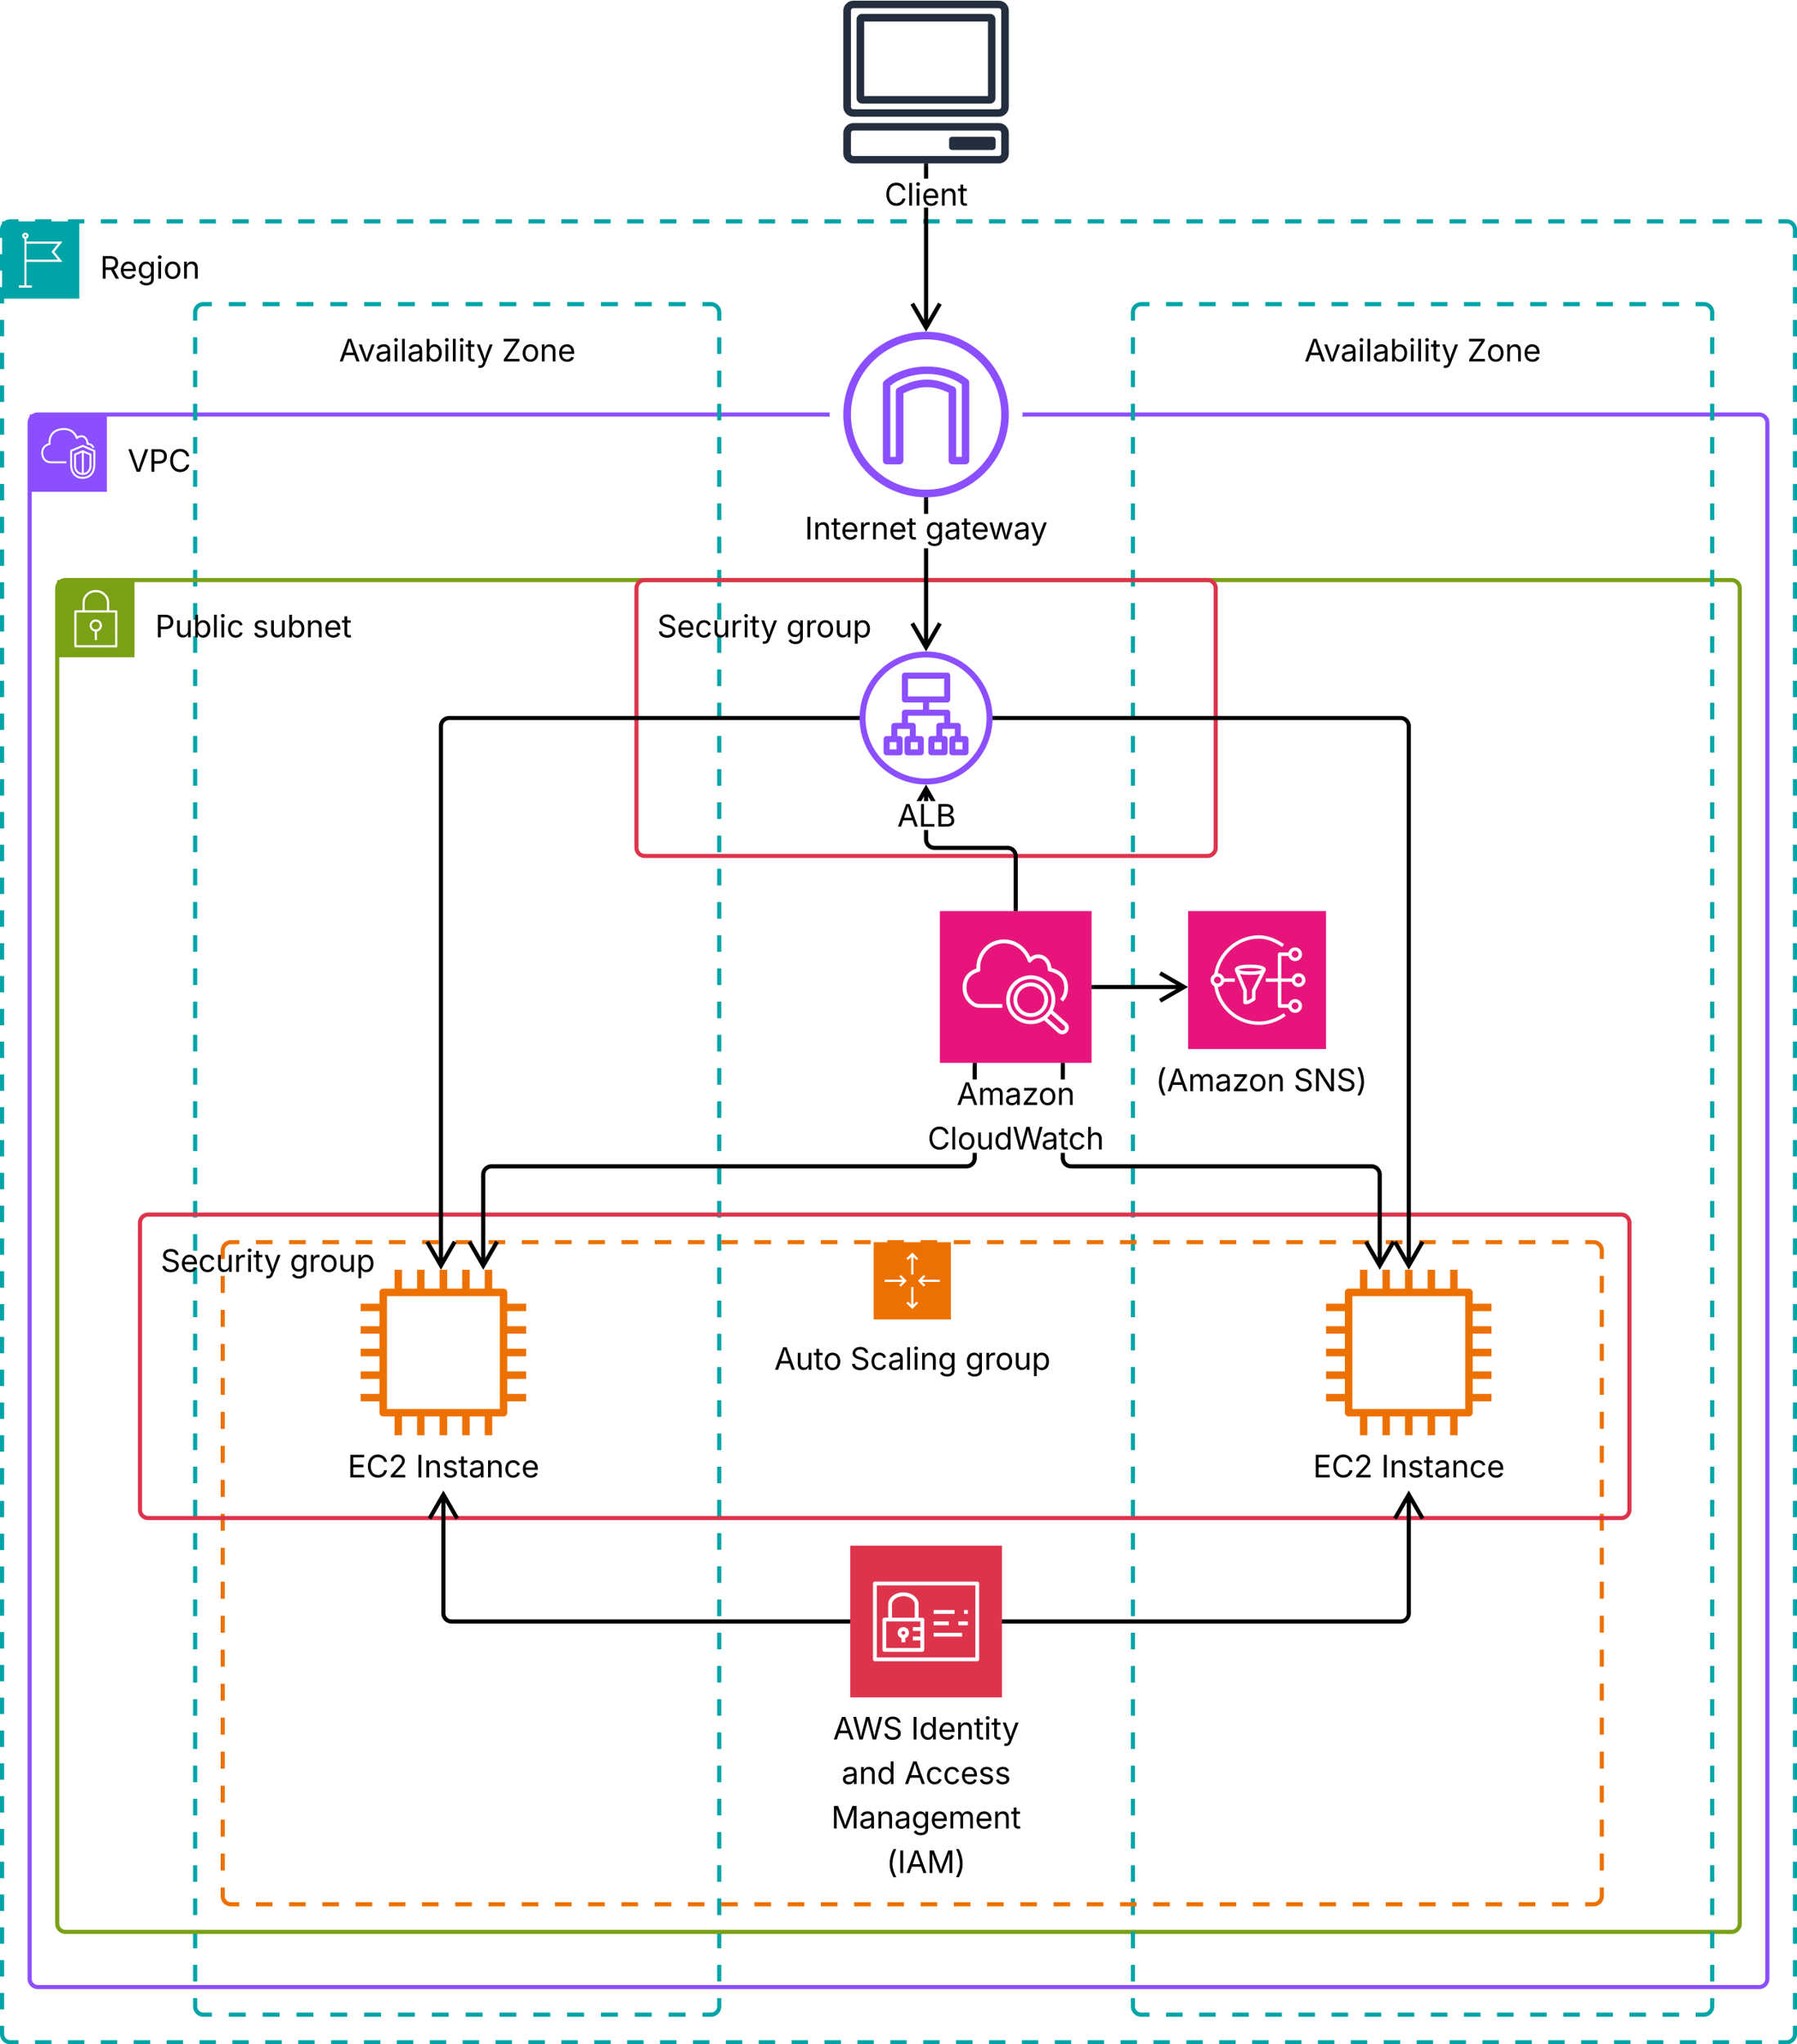<svg xmlns="http://www.w3.org/2000/svg" xmlns:xlink="http://www.w3.org/1999/xlink" xmlns:lucid="lucid" width="1303" height="1482"><g transform="translate(-18.5 -479.5)" lucid:page-tab-id="0_0"><path d="M0 0h1500v2000H0z" fill="#fff"/><path d="M40 786a6 6 0 0 1 6-6h1248a6 6 0 0 1 6 6v1128a6 6 0 0 1-6 6H46a6 6 0 0 1-6-6z" stroke="#8c4fff" stroke-width="3" fill="#fff" fill-opacity="0"/><path d="M40 780h56v56H40v-56z" stroke="#000" stroke-opacity="0" fill="#8c4fff"/><path d="M83.37 809.45l-4.12-1.77v14.68c3.57-.48 4.12-4.16 4.12-4.3v-8.6zm-5.53 12.95v-14.72l-4.23 1.77v8.68c0 .07.63 3.86 4.24 4.27zm.43-16.45c.2-.07.4-.07.55.04l5.53 2.34c.27.1.43.37.43.63v9.16c-.24 2.02-1.88 5.7-6.35 5.7-4.32 0-5.96-3.68-6.24-5.6v-9.26c0-.26.2-.52.43-.63l5.64-2.4zm7.92.92l-7.66-3.38-7.76 3.26v9.97c0 .07-.04 4 2.36 6.48 1.25 1.33 3.05 2 5.3 2 2.26 0 4.03-.67 5.36-2 2.43-2.46 2.4-6.43 2.4-6.47v-9.86zm-1.42 17.3c-1.57 1.6-3.7 2.42-6.35 2.42-2.63 0-4.75-.82-6.3-2.44-2.84-2.87-2.72-7.28-2.72-7.46v-10.42c0-.3.17-.55.44-.62l8.43-3.57c.2-.1.4-.1.55 0l8.35 3.67c.27.1.43.37.43.62v10.33c0 .2.04 4.56-2.82 7.43zm-29.4-10.23h11.2v1.4H55.4c-3.92 0-6.75-2.84-6.98-7.03v-.5c0-3.54 1.84-5.93 5.33-7 0-.3-.04-.66-.04-.88 0-4.1 2.23-7.65 5.64-9.05 4.62-1.88 9.84-1.25 12.74 1.54 1.06 1.04 1.88 2.18 2.47 3.5.86-.62 1.96-.9 3.3-.84 2.5.1 4.42 2.4 4.8 5.6 2.1.18 3.5 1.25 4.2 3.23l-1.3.47C84.98 802.75 83.9 802 82 802c-.36 0-.67-.24-.67-.65-.2-3.24-2-4.82-3.57-4.9-1.33-.06-2.3.3-2.9 1.1-.16.2-.4.3-.67.27-.24-.04-.48-.22-.56-.44-.58-1.55-1.4-2.83-2.54-3.94-2.5-2.43-7.14-2.94-11.25-1.25-2.87 1.17-4.75 4.2-4.75 7.72 0 .37.04.95.08 1.32.04.37-.16.7-.5.77-3.22.82-4.87 2.74-4.87 5.8v.4c.2 3.5 2.4 5.74 5.58 5.74z" stroke="#000" stroke-opacity="0" fill="#fff"/><use xlink:href="#a" transform="matrix(1,0,0,1,111,800) translate(0 21.528)"/><path d="M160 706a6 6 0 0 1 6-6h368a6 6 0 0 1 6 6v1228a6 6 0 0 1-6 6H166a6 6 0 0 1-6-6z" fill="#fff" fill-opacity="0"/><path d="M184.4 700h12.27m12.26 0h12.27m12.27 0h12.26m12.27 0h12.27m12.26 0h12.27m12.27 0h12.26m12.27 0h12.27m12.26 0h12.27m12.27 0h12.26m12.27 0h12.27m12.26 0H442m12.27 0h12.26m12.27 0h12.27m12.26 0h12.27m12.27 0H534a6 6 0 0 1 6 6v6.02m0 12.04v12.04m0 12.04v12.04m0 12.04v12.03m0 12.04v12.03m0 12.04v12.04m0 12.05v12.04m0 12.03v12.04m0 12.04v12.05m0 12.04v12.02m0 12.04v12.04m0 12.04v12.04m0 12.04v12.04m0 12.04v12.04m0 12.04v12.04m0 12.04v12.04m0 12.03v12.05m0 12.03v12.05m0 12.04v12.03m0 12.04v12.04m0 12.05v12.04m0 12.03v12.04m0 12.04v12.04m0 12.04v12.04m0 12.04v12.04m0 12.04v12.04m0 12.04v12.04m0 12.04v12.04m0 12.04v12.04m0 12.04v12.03m0 12.03v12.04m0 12.04v12.05m0 12.04v12.03m0 12.04v12.04m0 12.05v12.04m0 12.02v12.05m0 12.03v12.04m0 12.04v12.04m0 12.04V1627m0 12.04v12.04m0 12.04v12.04m0 12.04v12.03m0 12.05v12.03m0 12.05v12.04m0 12.03v12.04m0 12.04v12.05m0 12.04v12.03m0 12.04v12.04m0 12.04v12.04m0 12.04v12.04m0 12.04v12.04m0 12.04v6.02a6 6 0 0 1-6 6h-6.13m-12.27 0h-12.27m-12.26 0H478.8m-12.27 0h-12.26m-12.27 0h-12.27m-12.26 0H405.2m-12.27 0h-12.26m-12.27 0h-12.27m-12.26 0H331.6m-12.27 0h-12.26m-12.27 0h-12.27m-12.26 0H258m-12.27 0h-12.26m-12.27 0h-12.27m-12.26 0H184.4m-12.27 0H166a6 6 0 0 1-6-6v-6.02m0-12.04v-12.04m0-12.04v-12.04m0-12.04v-12.04m0-12.03v-12.03m0-12.04v-12.04m0-12.05v-12.04m0-12.03v-12.04m0-12.04v-12.05m0-12.04v-12.02m0-12.05v-12.03m0-12.04v-12.04m0-12.04v-12.04m0-12.04v-12.04m0-12.04v-12.04m0-12.04v-12.04m0-12.03v-12.05m0-12.03v-12.05m0-12.04v-12.03m0-12.04v-12.04m0-12.05v-12.04m0-12.03v-12.04m0-12.04v-12.04m0-12.04v-12.04m0-12.04v-12.04m0-12.04v-12.04m0-12.04v-12.04m0-12.04v-12.04m0-12.04v-12.04m0-12.04v-12.03m0-12.03v-12.04m0-12.04v-12.05m0-12.04v-12.03m0-12.04v-12.04m0-12.05v-12.04m0-12.02v-12.05m0-12.03v-12.04m0-12.04v-12.04m0-12.04V1013m0-12.04v-12.04m0-12.04v-12.04m0-12.04v-12.03m0-12.04V916.7m0-12.05V892.6m0-12.03v-12.04m0-12.04v-12.05m0-12.04v-12.03m0-12.04V796.3m0-12.04V772.2m0-12.04v-12.04m0-12.04v-12.04m0-12.04V706a6 6 0 0 1 6-6h6.13" stroke="#00a4a6" stroke-width="3" fill="none"/><use xlink:href="#b" transform="matrix(1,0,0,1,160,720) translate(104.247 21.528)"/><use xlink:href="#c" transform="matrix(1,0,0,1,160,720) translate(222.368 21.528)"/><path d="M60 906a6 6 0 0 1 6-6h1208a6 6 0 0 1 6 6v968a6 6 0 0 1-6 6H66a6 6 0 0 1-6-6z" stroke="#7aa116" stroke-width="3" fill="#fff" fill-opacity="0"/><path d="M60 900h56v56H60v-56z" stroke="#fff" stroke-opacity="0" fill="#7aa116"/><path d="M103.38 922.18c-.15-.17-.34-.25-.56-.25h-5.15v-5.58c-.03-2.54-.97-4.7-2.84-6.4-1.9-1.84-4.15-2.75-6.77-2.75-2.65 0-4.9.83-6.8 2.62-1.9 1.7-2.87 3.87-2.9 6.4v5.66H73.2c-.24 0-.43.1-.58.25-.16.17-.22.34-.22.6V948c0 .43.34.8.8.8h29.6c.46 0 .8-.37.8-.8v-25.28c0-.2-.06-.38-.22-.54zm-23.46-5.9c.03-2.13.8-3.88 2.37-5.3 1.6-1.5 3.52-2.2 5.73-2.2 2.22 0 4.12.75 5.7 2.25 1.54 1.4 2.32 3.2 2.32 5.32v5.58H79.9zm22.1 30.94H73.98v-23.7h28z" stroke="#fff" stroke-opacity="0" fill="#fff"/><path d="M87.2 937.3v6.25h1.6v-6.23c2.13-.4 3.62-2.2 3.63-4.35 0-2.43-1.97-4.4-4.4-4.43-2.2-.03-4.06 1.5-4.44 3.68-.42 2.4 1.2 4.68 3.6 5.1zm.82-7.15c.78 0 1.44.27 2 .83.54.55.82 1.2.8 2 .03 1.54-1.2 2.8-2.74 2.8h-.06c-1.56.13-2.92-1.04-3.04-2.6-.12-1.56 1.05-2.93 2.6-3.03.16-.02.28-.02.44 0z" stroke="#fff" stroke-opacity="0" fill="#fff"/><use xlink:href="#d" transform="matrix(1,0,0,1,131,920) translate(0 21.528)"/><use xlink:href="#e" transform="matrix(1,0,0,1,131,920) translate(70.649 21.528)"/><path d="M20 646a6 6 0 0 1 6-6h1288a6 6 0 0 1 6 6v1308a6 6 0 0 1-6 6H26a6 6 0 0 1-6-6z" fill="#fff" fill-opacity="0"/><path d="M43.9 640h11.9m11.94 0h11.93m11.92 0h11.92m11.92 0h11.93m11.93 0h11.92m11.93 0h11.92m11.93 0h11.93m11.92 0h11.93m11.92 0h11.93m11.93 0h11.92m11.93 0h11.93m11.93 0h11.93m11.9 0h11.94m11.92 0h11.93m11.92 0h11.92m11.93 0h11.92m11.92 0h11.92m11.93 0h11.93m11.92 0h11.93m11.92 0H509m11.93 0h11.92m11.93 0h11.92m11.93 0h11.93m11.92 0h11.93m11.93 0h11.93m11.92 0h11.93m11.94 0h11.92m11.93 0h11.92m11.92 0h11.93m11.92 0h11.92m11.92 0h11.93m11.93 0h11.92m11.93 0h11.92m11.93 0h11.93m11.92 0h11.93m11.92 0h11.93m11.93 0h11.92m11.93 0h11.93m11.93 0h11.92m11.93 0h11.94m11.92 0h11.93m11.92 0h11.92m11.93 0h11.92m11.92 0h11.92m11.93 0h11.93m11.92 0h11.93m11.92 0H1153m11.93 0h11.92m11.93 0h11.92m11.93 0h11.93m11.92 0h11.93m11.93 0h11.93m11.92 0h11.93m11.94 0h5.96a6 6 0 0 1 6 6v5.95m0 11.9v11.88m0 11.9v11.88m0 11.9v11.9m0 11.88v11.9m0 11.88v11.9m0 11.88v11.9m0 11.9v11.88m0 11.9v11.88m0 11.9v11.88m0 11.9v11.88m0 11.9v11.88m0 11.9v11.9m0 11.88v11.9m0 11.88v11.9m0 11.88v11.9m0 11.88v11.9m0 11.88v11.9m0 11.9V1080m0 11.9v11.88m0 11.9v11.88m0 11.9v11.88m0 11.9v11.88m0 11.9v11.9m0 11.88v11.9m0 11.88v11.9m0 11.88v11.9m0 11.88v11.9m0 11.88v11.9m0 11.9v11.88m0 11.9v11.88m0 11.9v11.88m0 11.9v11.88m0 11.9v11.88m0 11.9v11.9m0 11.88v11.9m0 11.88v11.9m0 11.88v11.9m0 11.88v11.9m0 11.88v11.9m0 11.9v11.88m0 11.9V1627m0 11.9v11.88m0 11.9v11.88m0 11.9v11.88m0 11.9v11.9m0 11.88v11.9m0 11.88v11.9m0 11.88v11.9m0 11.88v11.9m0 11.88v11.9m0 11.9v11.88m0 11.9v11.88m0 11.9v11.88m0 11.9v11.88m0 11.9v5.94a6 6 0 0 1-6 6h-5.96m-11.93 0h-11.9m-11.94 0h-11.93m-11.92 0h-11.92m-11.92 0h-11.93m-11.93 0h-11.92m-11.93 0h-11.92m-11.93 0h-11.93m-11.92 0h-11.93m-11.92 0h-11.93m-11.93 0h-11.92m-11.93 0h-11.93m-11.93 0h-11.92m-11.93 0h-11.94m-11.92 0H974.1m-11.92 0h-11.92m-11.93 0H926.4m-11.92 0h-11.92m-11.93 0H878.7m-11.92 0h-11.93m-11.92 0H831m-11.93 0h-11.92m-11.93 0H783.3m-11.93 0h-11.93m-11.92 0H735.6m-11.93 0h-11.93m-11.92 0H687.9m-11.94 0h-11.92m-11.93 0H640.2m-11.92 0h-11.93m-11.92 0H592.5m-11.92 0h-11.93m-11.93 0h-11.92m-11.93 0h-11.92m-11.93 0h-11.93m-11.92 0h-11.93m-11.92 0h-11.93m-11.93 0h-11.92m-11.93 0h-11.93m-11.93 0H377.8m-11.9 0h-11.94m-11.92 0H330.1m-11.92 0h-11.92m-11.93 0H282.4m-11.92 0h-11.92m-11.93 0H234.7m-11.92 0h-11.93m-11.92 0H187m-11.93 0h-11.92m-11.93 0H139.3m-11.93 0h-11.93m-11.92 0H91.6m-11.93 0H67.74m-11.92 0H43.88m-11.94 0H26a6 6 0 0 1-6-6v-5.94m0-11.9v-11.9m0-11.88v-11.9m0-11.88v-11.9m0-11.88v-11.9m0-11.88v-11.9m0-11.88v-11.9m0-11.9v-11.88m0-11.9v-11.88m0-11.9v-11.88m0-11.9v-11.88m0-11.9v-11.88m0-11.9v-11.9m0-11.88v-11.9m0-11.88v-11.9m0-11.88v-11.9m0-11.88v-11.9m0-11.88v-11.9m0-11.9V1520m0-11.9v-11.88m0-11.9v-11.88m0-11.9v-11.88m0-11.9v-11.88m0-11.9v-11.9m0-11.88v-11.9m0-11.88v-11.9m0-11.88v-11.9m0-11.88v-11.9m0-11.88v-11.9m0-11.9v-11.88m0-11.9v-11.88m0-11.9v-11.88m0-11.9v-11.88m0-11.9v-11.88m0-11.9v-11.9m0-11.88v-11.9m0-11.88v-11.9m0-11.88v-11.9m0-11.88v-11.9m0-11.88v-11.9m0-11.9V996.8m0-11.9V973m0-11.9v-11.88m0-11.9v-11.88m0-11.9v-11.88m0-11.9v-11.9M20 866v-11.9m0-11.88v-11.9m0-11.88v-11.9m0-11.88v-11.9m0-11.88v-11.9m0-11.9V735.2m0-11.9V711.4m0-11.9v-11.88m0-11.9v-11.88m0-11.9V646a6 6 0 0 1 6-6h5.96" stroke="#00a4a6" stroke-width="3" fill="none"/><path d="M20 640h56v56H20v-56z" stroke="#fff" stroke-opacity="0" fill="#00a4a6"/><path d="M63.84 669.36L57.88 662l5.96-7.4H37.67v-2.08c.98-.32 1.62-1.16 1.62-2.2-.1-1.15-1.03-2.02-2.17-2.14-1.3-.08-2.44.87-2.53 2.15 0 1.03.63 1.87 1.58 2.2v33.88h-4.02v1.6h9.44v-1.6h-3.93v-17.04zM36.88 649.6c.4-.03.76.33.76.73 0 .44-.32.75-.73.75-.4.04-.75-.3-.75-.7v-.05c0-.4.32-.72.73-.72zm23.6 6.62L55.83 662l4.65 5.73h-22.8v-11.5z" stroke="#fff" stroke-opacity="0" fill="#fff"/><use xlink:href="#f" transform="matrix(1,0,0,1,91,660) translate(0 21.528)"/><path d="M840 706a6 6 0 0 1 6-6h408a6 6 0 0 1 6 6v1228a6 6 0 0 1-6 6H846a6 6 0 0 1-6-6z" fill="#fff" fill-opacity="0"/><path d="M864 700h12m12 0h12m12 0h12m12 0h12m12 0h12m12 0h12m12 0h12m12 0h12m12 0h12m12 0h12m12 0h12m12 0h12m12 0h12m12 0h12m12 0h12m12 0h12m12 0h6a6 6 0 0 1 6 6v6.02m0 12.04v12.04m0 12.04v12.04m0 12.04v12.03m0 12.04v12.03m0 12.04v12.04m0 12.05v12.04m0 12.03v12.04m0 12.04v12.05m0 12.04v12.02m0 12.04v12.04m0 12.04v12.04m0 12.04v12.04m0 12.04v12.04m0 12.04v12.04m0 12.04v12.04m0 12.03v12.05m0 12.03v12.05m0 12.04v12.03m0 12.04v12.04m0 12.05v12.04m0 12.03v12.04m0 12.04v12.04m0 12.04v12.04m0 12.04v12.04m0 12.04v12.04m0 12.04v12.04m0 12.04v12.04m0 12.04v12.04m0 12.04v12.03m0 12.03v12.04m0 12.04v12.05m0 12.04v12.03m0 12.04v12.04m0 12.05v12.04m0 12.02v12.05m0 12.03v12.04m0 12.04v12.04m0 12.04V1627m0 12.04v12.04m0 12.04v12.04m0 12.04v12.03m0 12.05v12.03m0 12.05v12.04m0 12.03v12.04m0 12.04v12.05m0 12.04v12.03m0 12.04v12.04m0 12.04v12.04m0 12.04v12.04m0 12.04v12.04m0 12.04v6.02a6 6 0 0 1-6 6h-6m-12 0h-12m-12 0h-12m-12 0h-12m-12 0h-12m-12 0h-12m-12 0h-12m-12 0h-12m-12 0h-12m-12 0h-12m-12 0h-12m-12 0h-12m-12 0h-12m-12 0h-12m-12 0h-12m-12 0h-12m-12 0h-12m-12 0h-6a6 6 0 0 1-6-6v-6.02m0-12.04v-12.04m0-12.04v-12.04m0-12.04v-12.04m0-12.03v-12.03m0-12.04v-12.04m0-12.05v-12.04m0-12.03v-12.04m0-12.04v-12.05m0-12.04v-12.02m0-12.05v-12.03m0-12.04v-12.04m0-12.04v-12.04m0-12.04v-12.04m0-12.04v-12.04m0-12.04v-12.04m0-12.03v-12.05m0-12.03v-12.05m0-12.04v-12.03m0-12.04v-12.04m0-12.05v-12.04m0-12.03v-12.04m0-12.04v-12.04m0-12.04v-12.04m0-12.04v-12.04m0-12.04v-12.04m0-12.04v-12.04m0-12.04v-12.04m0-12.04v-12.04m0-12.04v-12.03m0-12.03v-12.04m0-12.04v-12.05m0-12.04v-12.03m0-12.04v-12.04m0-12.05v-12.04m0-12.02v-12.05m0-12.03v-12.04m0-12.04v-12.04m0-12.04V1013m0-12.04v-12.04m0-12.04v-12.04m0-12.04v-12.03m0-12.04V916.7m0-12.05V892.6m0-12.03v-12.04m0-12.04v-12.05m0-12.04v-12.03m0-12.04V796.3m0-12.04V772.2m0-12.04v-12.04m0-12.04v-12.04m0-12.04V706a6 6 0 0 1 6-6h6" stroke="#00a4a6" stroke-width="3" fill="none"/><use xlink:href="#b" transform="matrix(1,0,0,1,840,720) translate(124.247 21.528)"/><use xlink:href="#c" transform="matrix(1,0,0,1,840,720) translate(242.368 21.528)"/><path d="M180 1386a6 6 0 0 1 6-6h988a6 6 0 0 1 6 6v468a6 6 0 0 1-6 6H186a6 6 0 0 1-6-6z" fill="#fff" fill-opacity="0"/><path d="M204.07 1380h12.05m12.05 0h12.05m12.05 0h12.05m12.05 0h12.05m12.04 0h12.05m12.06 0h12.05m12.06 0h12.05m12.06 0h12.05m12.05 0h12.05m12.05 0H433m12.05 0h12.05m12.05 0h12.05m12.04 0h12.05m12.04 0h12.05m12.04 0h12.05m12.04 0h12.05m12.03 0h12.05m12.05 0h12.05m12.05 0h12.05m12.05 0h12.05m12.04 0h12.05m12.05 0h12.05m12.05 0h12.05m12.05 0h12.05m12.04 0h12.06m12.05 0h12.06m12.05 0h12.06m12.05 0h12.06m12.04 0h12.05m12.05 0h12.05m12.05 0h12.05m12.05 0h12.05m12.05 0h12.04m12.05 0h12.04m12.05 0h12.04m12.05 0h12.04m12.05 0h12.03m12.05 0h12.05m12.05 0h12.05m12.05 0h12.05m12.05 0h6.02a6 6 0 0 1 6 6v6.16m0 12.3v12.33m0 12.3v12.32m0 12.32v12.3m0 12.33v12.3m0 12.33v12.32m0 12.3v12.33m0 12.3v12.33m0 12.32v12.3m0 12.33v12.3m0 12.33v12.3m0 12.33v12.3m0 12.32v12.32m0 12.3v12.33m0 12.3V1737m0 12.32v12.3m0 12.33v12.3m0 12.33v12.32m0 12.3v12.33m0 12.3v6.17a6 6 0 0 1-6 6h-6.02m-12.05 0h-12.05m-12.05 0h-12.05m-12.05 0h-12.05m-12.05 0h-12.05m-12.04 0h-12.05m-12.06 0h-12.05m-12.06 0H999.3m-12.06 0H975.2m-12.05 0H951.1m-12.05 0H927m-12.05 0H902.9m-12.05 0H878.8m-12.04 0H854.7m-12.04 0H830.6m-12.04 0H806.5m-12.04 0H782.4m-12.03 0h-12.05m-12.05 0h-12.05m-12.05 0h-12.05m-12.05 0h-12.05m-12.04 0h-12.05m-12.05 0h-12.05m-12.05 0h-12.05m-12.05 0h-12.05m-12.04 0h-12.06m-12.05 0h-12.06m-12.05 0h-12.06m-12.05 0h-12.06m-12.05 0h-12.05m-12.05 0h-12.05m-12.05 0h-12.05m-12.05 0h-12.05m-12.05 0h-12.04m-12.05 0h-12.04m-12.05 0h-12.04m-12.05 0h-12.04m-12.04 0h-12.05m-12.05 0h-12.05m-12.05 0h-12.05m-12.05 0h-12.05m-12.05 0H186a6 6 0 0 1-6-6v-6.16m0-12.3v-12.33m0-12.3v-12.32m0-12.32v-12.3m0-12.33v-12.3m0-12.33v-12.32m0-12.3v-12.33m0-12.3v-12.33m0-12.32v-12.3m0-12.33v-12.3m0-12.33v-12.3m0-12.33v-12.3m0-12.32v-12.32m0-12.3v-12.33m0-12.3V1503m0-12.32v-12.3m0-12.33v-12.3m0-12.33v-12.32m0-12.3v-12.33m0-12.3V1386a6 6 0 0 1 6-6h6.02" stroke="#ed7100" stroke-width="3" fill="none"/><path d="M652 1380h56v56h-56v-56z" stroke="#fff" stroke-opacity="0" fill="#ed7100"/><path d="M671.68 1403.73l-1.14 1.13 2.33 2.34H660v1.6h12.87l-2.33 2.34 1.14 1.13 4.27-4.27-4.27-4.27zM700 1407.2h-12.87l2.33-2.34-1.14-1.13-4.27 4.27 4.27 4.27 1.14-1.13-2.33-2.34H700v-1.6zM679.2 1390.63v12.87h1.6v-12.87l2.34 2.33 1.13-1.13-4.27-4.28-4.27 4.28 1.13 1.13 2.34-2.33zM680.8 1425.37v-12.87h-1.6v12.87l-2.34-2.33-1.13 1.13 4.27 4.28 4.27-4.28-1.13-1.13-2.34 2.33z" stroke="#fff" stroke-opacity="0" fill="#fff"/><use xlink:href="#g" transform="matrix(1,0,0,1,180,1451) translate(399.891 21.528)"/><use xlink:href="#h" transform="matrix(1,0,0,1,180,1451) translate(454.991 21.528)"/><use xlink:href="#i" transform="matrix(1,0,0,1,180,1451) translate(538.411 21.528)"/><path d="M480 906a6 6 0 0 1 6-6h408a6 6 0 0 1 6 6v188a6 6 0 0 1-6 6H486a6 6 0 0 1-6-6z" stroke="#dd344c" stroke-width="3" fill="#fff" fill-opacity="0"/><use xlink:href="#j" transform="matrix(1,0,0,1,495,920) translate(0 21.528)"/><use xlink:href="#i" transform="matrix(1,0,0,1,495,920) translate(93.587 21.528)"/><path d="M120 1366a6 6 0 0 1 6-6h1068a6 6 0 0 1 6 6v208a6 6 0 0 1-6 6H126a6 6 0 0 1-6-6z" stroke="#dd344c" stroke-width="3" fill="#fff" fill-opacity="0"/><use xlink:href="#j" transform="matrix(1,0,0,1,135,1380) translate(0 21.528)"/><use xlink:href="#i" transform="matrix(1,0,0,1,135,1380) translate(93.587 21.528)"/><path d="M711.22 1022.76v-5.2h5.2v5.2h-5.2zm-15.14 0v-5.2h5.1v5.2h-5.1zm-17.27 0v-5.2h5.22v5.2h-5.2zm-15.23 0v-5.2h5.02v5.2h-5.03zm13.3-38.38v-12.83h26.25v12.83h-26.24zm41.68 28.74h-3.38v-7.33c0-1.27-.96-2.23-2.12-2.23h-5.5v-7.43c0-1.15-.96-2.12-2.2-2.12H692.2v-5.2h13.12c1.25 0 2.2-1.07 2.2-2.23v-17.27c0-1.25-.95-2.22-2.2-2.22h-30.68c-1.25 0-2.2.98-2.2 2.23v17.26c0 1.15.95 2.2 2.2 2.2h13.12v5.22h-13.12c-1.25 0-2.2.97-2.2 2.12v7.43h-5.5c-1.17 0-2.13.96-2.13 2.22v7.32h-3.38c-1.25 0-2.22 1.06-2.22 2.22v9.64c0 1.16.97 2.12 2.22 2.12h9.36c1.26 0 2.23-.96 2.23-2.12v-9.64c0-1.16-.97-2.22-2.22-2.22h-1.63v-5.2h9.06v5.2h-1.64c-1.26 0-2.23 1.06-2.23 2.22v9.64c0 1.16.97 2.12 2.22 2.12h9.54c1.26 0 2.22-.96 2.22-2.12v-9.64c0-1.16-.96-2.22-2.22-2.22h-3.57v-7.33c0-1.27-.96-2.23-2.12-2.23h-3.57v-5.2h26.24v5.2h-3.57c-1.16 0-2.12.96-2.12 2.22v7.32h-3.57c-1.26 0-2.22 1.06-2.22 2.22v9.64c0 1.16.96 2.12 2.22 2.12h9.55c1.26 0 2.23-.96 2.23-2.12v-9.64c0-1.16-.97-2.22-2.22-2.22h-1.63v-5.2h9.06v5.2H709c-1.16 0-2.12 1.06-2.12 2.22v9.64c0 1.16.96 2.12 2.12 2.12h9.55c1.25 0 2.22-.96 2.22-2.12v-9.64c0-1.16-.97-2.22-2.22-2.22zM690 1043.88c-24.2 0-43.88-19.67-43.88-43.88 0-24.2 19.67-43.88 43.88-43.88 24.2 0 43.88 19.67 43.88 43.88 0 24.2-19.67 43.88-43.88 43.88zm0-92.1c-26.62 0-48.23 21.6-48.23 48.22 0 26.62 21.6 48.22 48.23 48.22 26.62 0 48.23-21.6 48.23-48.22 0-26.62-21.6-48.23-48.23-48.23z" stroke="#000" stroke-opacity="0" fill="#8c4fff"/><use xlink:href="#k" transform="matrix(1,0,0,1,611.775,1057.225) translate(57.281 21.528)"/><path d="M999.08 1500.92v-81.84h81.84v81.84h-81.84zM1100 1430v-5.4h-13.68v-8.28c0-1.44-1.2-2.64-2.64-2.64h-8.28V1400h-5.4v13.68h-10.92V1400h-5.4v13.68h-10.92V1400h-5.52v13.68h-10.92V1400h-5.4v13.68H1010V1400h-5.4v13.68h-8.28c-1.44 0-2.64 1.2-2.64 2.64v8.28H980v5.4h13.68v10.92H980v5.4h13.68v10.92H980v5.52h13.68v10.92H980v5.4h13.68V1490H980v5.4h13.68v8.28c0 1.44 1.2 2.64 2.64 2.64h8.28V1520h5.4v-13.68h10.92V1520h5.4v-13.68h10.92V1520h5.52v-13.68h10.92V1520h5.4v-13.68H1070V1520h5.4v-13.68h8.28c1.44 0 2.64-1.2 2.64-2.64v-8.28H1100v-5.4h-13.68v-10.92H1100v-5.4h-13.68v-10.92H1100v-5.52h-13.68v-10.92H1100v-5.4h-13.68V1430H1100z" stroke="#000" stroke-opacity="0" fill="#ed7100"/><use xlink:href="#l" transform="matrix(1,0,0,1,950,1529) translate(20.572 21.528)"/><use xlink:href="#m" transform="matrix(1,0,0,1,950,1529) translate(69.964 21.528)"/><path d="M299.08 1500.92v-81.84h81.84v81.84h-81.84zM400 1430v-5.4h-13.68v-8.28c0-1.44-1.2-2.64-2.64-2.64h-8.28V1400H370v13.68h-10.92V1400h-5.4v13.68h-10.92V1400h-5.52v13.68h-10.92V1400h-5.4v13.68H310V1400h-5.4v13.68h-8.28c-1.44 0-2.64 1.2-2.64 2.64v8.28H280v5.4h13.68v10.92H280v5.4h13.68v10.92H280v5.52h13.68v10.92H280v5.4h13.68V1490H280v5.4h13.68v8.28c0 1.44 1.2 2.64 2.64 2.64h8.28V1520h5.4v-13.68h10.92V1520h5.4v-13.68h10.92V1520h5.52v-13.68h10.92V1520h5.4v-13.68H370V1520h5.4v-13.68h8.28c1.44 0 2.64-1.2 2.64-2.64v-8.28H400v-5.4h-13.68v-10.92H400v-5.4h-13.68v-10.92H400v-5.52h-13.68v-10.92H400v-5.4h-13.68V1430H400z" stroke="#000" stroke-opacity="0" fill="#ed7100"/><use xlink:href="#l" transform="matrix(1,0,0,1,250,1529) translate(20.572 21.528)"/><use xlink:href="#m" transform="matrix(1,0,0,1,250,1529) translate(69.964 21.528)"/><path d="M740.4 580.77c0-1.18-.96-2.12-2.16-2.12h-29.4c-1.2 0-2.16.94-2.16 2.12v5.3c0 1.2.96 2.14 2.16 2.14h29.4c1.2 0 2.16-.94 2.16-2.12v-5.3zm4.08 10.03c0 .95-.72 1.77-1.68 1.77H637.2c-.96 0-1.68-.82-1.68-1.77v-14.87c0-.94.72-1.77 1.68-1.77h105.6c.96 0 1.68.83 1.68 1.77v14.87zm-1.68-22.06H637.2c-3.96 0-7.2 3.3-7.2 7.2v14.86c0 3.9 3.24 7.2 7.2 7.2h105.6c3.96 0 7.2-3.3 7.2-7.2v-14.87c0-3.9-3.24-7.2-7.2-7.2zm-97.68-19.6V495.1h89.76v54.05h-89.76zm91.32-59.58h-93c-2.04 0-3.84 1.77-3.84 3.9v57.22c0 2.13 1.8 3.9 3.84 3.9h93c2.16 0 3.84-1.77 3.84-3.9v-57.23c0-2.12-1.68-3.9-3.84-3.9zm8.04 67.38c0 .94-.72 1.77-1.68 1.77H637.2c-.96 0-1.68-.82-1.68-1.76V487.2c0-.95.72-1.77 1.68-1.77h105.6c.96 0 1.68.82 1.68 1.77v69.74zM742.8 480H637.2c-3.96 0-7.2 3.3-7.2 7.2v69.74c0 4 3.24 7.2 7.2 7.2h105.6c3.96 0 7.2-3.2 7.2-7.2V487.2c0-3.9-3.24-7.2-7.2-7.2z" stroke="#000" stroke-opacity="0" fill="#232f3e"/><use xlink:href="#n" transform="matrix(1,0,0,1,600,607) translate(59.824 21.528)"/><path d="M624.5 780h131" stroke="#fff" stroke-width="9" stroke-linecap="round" fill="none"/><path d="M715.92 810.72h-4.08v-48.36c0-1.08-.72-2.04-1.68-2.52l-.24-.12c-5.52-2.4-11.16-5.04-19.32-5.04-8.52 0-14.76 2.76-21 5.88-.96.48-1.56 1.44-1.56 2.4v47.76h-3.96v-51.6c6.72-5.4 16.32-8.52 26.52-8.52 9.6 0 18.72 2.76 25.32 7.56v52.56zM690.6 745.2c-12 0-23.4 3.84-31.08 10.56-.6.6-.84 1.32-.84 2.04v55.56c0 1.56 1.2 2.76 2.64 2.76h9.48c1.56 0 2.76-1.2 2.76-2.76v-48.72c5.28-2.52 10.32-4.44 17.04-4.44 6.36 0 11.04 1.8 15.72 3.96v49.2c0 1.56 1.2 2.76 2.76 2.76h9.6c1.44 0 2.64-1.2 2.64-2.76v-56.64c0-.72-.36-1.56-.96-2.04-7.56-6.12-18.48-9.48-29.76-9.48zm-.6 89.28c-30.12 0-54.48-24.36-54.48-54.48 0-30.12 24.36-54.48 54.48-54.48 30.12 0 54.48 24.36 54.48 54.48 0 30.12-24.36 54.48-54.48 54.48zM690 720c-33.12 0-60 26.88-60 60 0 33.12 26.88 60 60 60 33.12 0 60-26.88 60-60 0-33.12-26.88-60-60-60z" stroke="#000" stroke-opacity="0" fill="#8c4fff"/><use xlink:href="#o" transform="matrix(1,0,0,1,600,849) translate(2.017 21.528)"/><use xlink:href="#p" transform="matrix(1,0,0,1,600,849) translate(89.441 21.528)"/><path d="M700 1140h110v110H700v-110z" stroke="#000" stroke-opacity="0" fill="#e7157b"/><path d="M775.7 1204.3c0-5.44-4.38-9.77-9.84-9.77-5.4 0-9.78 4.33-9.78 9.77 0 5.36 4.4 9.7 9.78 9.7 5.46 0 9.85-4.34 9.85-9.7m2.78 0c0 6.87-5.62 12.44-12.62 12.44-6.93 0-12.55-5.57-12.55-12.44 0-6.95 5.63-12.52 12.56-12.52 7 0 12.63 5.57 12.63 12.52m11.6 18.76l-9.7-8.6c-.76 1.1-1.6 2.07-2.6 2.97l9.62 8.66c.77.68 2.08.6 2.77-.15.76-.82.68-2.13-.1-2.9m-24.24-3.84c8.3 0 15.1-6.65 15.1-14.9s-6.8-15-15.1-15c-8.24 0-15.02 6.75-15.02 15s6.78 14.9 15.02 14.9m26.4 8.54c-.92 1.03-2.23 1.58-3.53 1.58-1.16 0-2.3-.4-3.16-1.24l-10-8.93c-2.86 1.78-6.1 2.8-9.7 2.8-9.8 0-17.8-7.9-17.8-17.65 0-9.84 8-17.74 17.8-17.74 9.84 0 17.85 7.9 17.85 17.74 0 2.75-.7 5.43-1.85 7.76l10.1 9c1.9 1.73 2.07 4.75.3 6.68m-63-47.37c0 .7 0 1.44.1 2.13.07.35-.1.76-.32 1.03-.23.28-.46.4-.77.48-3.4.84-9 3.52-9 11.43 0 5.98 3.3 9.28 6.08 11 1 .55 2.07.9 3.3.9l16.64.06v2.67h-16.7c-1.7 0-3.32-.48-4.7-1.3-2.78-1.72-7.4-5.7-7.4-13.34 0-9.22 6.3-12.6 10-13.82v-1.23c0-7.5 5.1-15.33 11.95-18.15 7.93-3.3 16.32-1.65 22.48 4.4 1.92 1.86 3.46 4.2 4.7 6.8 1.6-1.3 3.62-2.06 5.7-2.06 4.15 0 8.77 3.1 9.62 9.9 3.85.9 12 4 12 14.23 0 4.12-1.3 7.5-3.84 10.1l-1.9-1.92c2-2.07 3-4.82 3-8.2 0-8.92-7.56-11.2-10.8-11.74-.38 0-.68-.2-.9-.55-.25-.3-.32-.7-.25-1.04-.46-5.57-3.77-8.05-6.93-8.05-1.92 0-3.77.98-5.08 2.63-.3.4-.77.62-1.3.55-.47-.07-.93-.42-1.1-.9-1.14-3.1-2.76-5.77-4.84-7.77-5.3-5.28-12.62-6.65-19.48-3.84-5.77 2.4-10.24 9.22-10.24 15.6" stroke="#000" stroke-opacity="0" fill="#fff"/><use xlink:href="#q" transform="matrix(1,0,0,1,670,1259) translate(42.161 21.528)"/><use xlink:href="#r" transform="matrix(1,0,0,1,670,1259) translate(21.089 53.793)"/><path d="M691.48 1088.06l.05.76.17.7.27.64.37.6.46.55.54.47.6.37.66.27.7.18.76.06h53l1.1.08 1.15.28 1.1.45 1 .6.9.77.75.9.6 1 .46 1.08.3 1.14.08 1.12v38.44h-2.96v-38.33l-.05-.76-.17-.68-.27-.66-.37-.6-.46-.54-.54-.46-.6-.38-.66-.27-.7-.15-.76-.06h-53l-1.1-.1-1.15-.27-1.1-.45-1-.62-.9-.76-.75-.9-.6-1-.46-1.08-.3-1.14-.08-1.1v-6.96h2.96zm0-27.84h-2.96v-.66h2.96z" stroke="#000" stroke-width=".05"/><path d="M756.48 1140h-2.96v-1.54h2.96z"/><path stroke="#000" stroke-width=".05"/><path d="M696.9 1060.22h-3.4l-2.02-3.5v3h-2.96v-3l-2 3.5h-3.42l6.9-11.94z" stroke="#000" stroke-width=".05"/><path d="M811.5 1195h57.17" stroke="#000" stroke-width="3" fill="none"/><path d="M811.54 1196.47H810v-2.94h1.54z" stroke="#000" stroke-width=".05"/><path d="M859.68 1185l17.32 10-17.32 10m17.32-10h-8.5" stroke="#000" stroke-width="3" fill="none"/><path d="M691.48 708.67h-2.96V630h2.96zm0-99.67h-2.96v-9.5h2.96z" stroke="#000" stroke-width=".05"/><path d="M691.48 599.54h-2.96V598h2.96z"/><path stroke="#000" stroke-width=".05"/><path d="M701.28 700.42L690 719.95l-11.28-19.53 2.56-1.48 7.25 12.55v-3h2.95v3l7.24-12.56zM691.48 940.44h-2.96V877h2.96zm0-88.44h-2.96v-10.5h2.96z" stroke="#000" stroke-width=".05"/><path d="M691.48 841.54h-2.96v-1.6l1.48.06 1.48-.06z"/><path stroke="#000" stroke-width=".05"/><path d="M701.28 932.2L690 951.7l-11.28-19.53 2.56-1.48 7.25 12.55v-3h2.95v3l7.24-12.55z" stroke="#000" stroke-width=".05"/><path d="M880 1140h100v100H880v-100z" stroke="#000" stroke-opacity="0" fill="#e7157b"/><path d="M901.32 1187.53c1.38 0 2.48 1.1 2.48 2.47s-1.1 2.47-2.48 2.47c-1.37 0-2.54-1.1-2.54-2.47s1.17-2.47 2.54-2.47zm30 32.5c-14.6 0-27.18-10.72-29.8-25.02 2.2-.13 4.07-1.68 4.62-3.77h7.7v-2.46h-7.7c-.55-2.1-2.4-3.64-4.6-3.78 2.6-14.1 15.4-25.03 29.78-25.03 5.43 0 11.08 2.08 16.8 6.05l1.43-2.02c-6.2-4.3-12.3-6.5-18.23-6.5-15.9 0-30.07 12.35-32.4 28.14-1.6.85-2.62 2.47-2.62 4.36 0 1.88 1.03 3.5 2.6 4.36 2.35 16.05 16.25 28.14 32.42 28.14 6.74 0 13.7-2.28 19.47-6.5l-1.45-2.02c-5.37 3.9-11.77 6.05-18.03 6.05zm-13.62-34.45c2.34.52 5.23.65 7.36.65 2.06 0 4.8-.13 7.1-.6l-5.73 11.32c-.06.13-.13.33-.13.52v5.6c-.97.64-2.7 1.7-3.72 1.88v-7.48c0-.13-.07-.32-.14-.45l-4.74-11.44zm7.36-4.36c5.02 0 7.7.8 8.6 1.3-.9.46-3.58 1.24-8.6 1.24s-7.7-.78-8.53-1.23c.82-.52 3.5-1.3 8.53-1.3zm-3.72 26.26h1.38c1.5-.2 3.5-1.36 5.16-2.46l.34-.2c.42-.26.62-.65.62-1.04v-5.98l6.95-13.9c.34-.4.54-.86.54-1.38 0-3.3-7.1-3.76-11.28-3.76-4.2 0-11.22.45-11.22 3.77 0 .45.14.84.35 1.16l5.84 14.03v8.52c0 .7.62 1.23 1.3 1.23zm36.26-1.23c1.38 0 2.48 1.1 2.48 2.47 0 1.43-1.1 2.54-2.48 2.54s-2.48-1.1-2.48-2.54c0-1.37 1.1-2.47 2.48-2.47zm0-37.5c1.38 0 2.48 1.1 2.48 2.53 0 1.37-1.1 2.47-2.48 2.47s-2.48-1.1-2.48-2.47c0-1.43 1.1-2.54 2.48-2.54zm2.48 18.78c1.37 0 2.54 1.1 2.54 2.47s-1.17 2.47-2.54 2.47c-1.38 0-2.48-1.1-2.48-2.47s1.1-2.47 2.48-2.47zm-12.52 3.7h7.7c.55 2.15 2.48 3.78 4.82 3.78 2.75 0 5.02-2.27 5.02-5s-2.27-5-5.02-5c-2.34 0-4.27 1.62-4.82 3.77h-7.7v-16.25h5.23c.54 2.14 2.46 3.7 4.8 3.7 2.75 0 5.02-2.2 5.02-4.94 0-2.8-2.27-5-5.02-5-2.34 0-4.26 1.56-4.82 3.7h-6.46c-.7 0-1.24.6-1.24 1.3v17.5h-8.74v2.45h8.74v17.5c0 .7.55 1.3 1.24 1.3h6.46c.56 2.13 2.48 3.7 4.82 3.7 2.75 0 5.02-2.2 5.02-5 0-2.74-2.27-4.95-5.02-4.95-2.34 0-4.26 1.56-4.82 3.7h-5.22v-16.25z" stroke="#000" stroke-opacity="0" fill="#fff"/><use xlink:href="#s" transform="matrix(1,0,0,1,850,1249) translate(0.177 21.528)"/><use xlink:href="#t" transform="matrix(1,0,0,1,850,1249) translate(6.427 21.528)"/><use xlink:href="#u" transform="matrix(1,0,0,1,850,1249) translate(106.459 21.528)"/><path d="M640.27 1000H344.23a6 6 0 0 0-6 6v382.67" stroke="#000" stroke-width="3" fill="none"/><path d="M641.78 999.24v.76l.07 1.48h-1.6v-2.96h1.58z" stroke="#000" stroke-width=".05"/><path d="M348.23 1379.68l-10 17.32-10-17.32m10 17.32v-8.5M739.73 1000H1034a6 6 0 0 1 6 6v382.67" stroke="#000" stroke-width="3" fill="none"/><path d="M739.76 1001.48h-1.6l.06-.72v-.76l-.07-1.48h1.6z" stroke="#000" stroke-width=".05"/><path d="M1050 1379.68l-10 17.32-10-17.32m10 17.32v-8.5" stroke="#000" stroke-width="3" fill="none"/><path d="M790.6 1318.94l.07.77.17.7.27.65.38.6.46.55.54.46.6.37.66.27.7.16.76.07H1013l1.1.08 1.15.3 1.1.44 1 .6.88.77.76.9.6 1 .46 1.1.27 1.13.1 1.1v57.74h-2.96v-57.6l-.06-.78-.16-.7-.27-.65-.37-.6-.46-.55-.54-.46-.6-.37-.66-.27-.7-.16-.75-.07H795.07l-1.1-.08-1.15-.3-1.1-.44-1-.6-.88-.77-.76-.9-.63-1-.44-1.1-.28-1.13-.1-1.1v-3.8h2.97zm0-56.94h-2.94v-10.5h2.96z" stroke="#000" stroke-width=".05"/><path d="M790.6 1251.54h-2.94V1250h2.96z"/><path stroke="#000" stroke-width=".05"/><path d="M1030.22 1380.42l-11.28 19.53-11.27-19.53 2.55-1.48 7.25 12.55v-3h2.95v3l7.25-12.56zM726.76 1319.06l-.08 1.1-.28 1.15-.45 1.1-.6 1-.77.9-.9.75-1 .6-1.08.46-1.14.3-1.1.07h-344.4l-.77.07-.7.16-.65.27-.6.37-.55.46-.46.54-.37.6-.27.66-.17.7-.06.76v57.6h-2.95v-57.72l.1-1.1.27-1.15.43-1.1.62-1 .76-.9.9-.75 1-.6 1.1-.46 1.13-.3 1.1-.07h344.4l.76-.07.68-.16.66-.27.6-.37.54-.46.47-.54.37-.6.27-.66.15-.7.06-.76v-3.67h2.96zm0-57.06h-2.95v-10.5h2.96z" stroke="#000" stroke-width=".05"/><path d="M726.76 1251.54h-2.95V1250h2.96z"/><path stroke="#000" stroke-width=".05"/><path d="M380.18 1380.42l-11.28 19.53-11.28-19.53 2.56-1.48 7.24 12.55v-3h2.95v3l7.25-12.56z" stroke="#000" stroke-width=".05"/><path d="M635 1600h110v110H635v-110z" stroke="#000" stroke-opacity="0" fill="#dd344c"/><path d="M654.27 1681.05h71.46v-52.2h-71.46v52.2zm74.23-53.6v54.98c0 .75-.62 1.4-1.4 1.4h-74.2c-.78 0-1.4-.64-1.4-1.4v-54.97c0-.76.62-1.4 1.4-1.4h74.2c.78 0 1.4.64 1.4 1.4zm-33.03 38.47v-2.72h20.63v2.72h-20.63zm17.94-8.2v-2.78h6.86v2.78h-6.85zm-17.93 0v-2.78h11v2.78h-11zm-20.56 5.48c0-.75-.6-1.38-1.38-1.38-.77 0-1.38.63-1.38 1.38 0 .75.6 1.4 1.38 1.4.77 0 1.4-.65 1.4-1.4zm2.7 0c0 1.8-1.15 3.3-2.7 3.87v3h-2.76v-3c-1.62-.58-2.78-2.08-2.78-3.87 0-2.3 1.85-4.15 4.16-4.15 2.24 0 4.08 1.84 4.08 4.15zm-16.48 10.98h24.72v-5.5h-5.47v-2.76h5.47v-4.1h-5.47v-2.77h5.47v-4.1h-24.72v19.23zm4.16-22l16.48.05v-9.64c0-3.2-3.85-5.96-8.24-5.96-4.4 0-8.24 2.77-8.24 5.95v9.57zm-6.93 23.38v-22c0-.35.16-.7.47-.98.23-.23.6-.4.92-.4h2.77v-9.6c0-4.8 4.94-8.7 11.02-8.7 6 0 11 3.9 11 8.7v9.65h2.7c.78 0 1.4.58 1.4 1.33v22c0 .35-.16.75-.4.98-.3.24-.6.4-1 .4h-27.48c-.77 0-1.4-.63-1.4-1.38zm59.14-26.1v-2.77h2.76v2.76h-2.77zm-22.03 0v-2.77h15.17v2.76h-15.17z" stroke="#000" stroke-opacity="0" fill="#fff"/><g><use xlink:href="#v" transform="matrix(1,0,0,1,605,1719) translate(17.509 21.528)"/><use xlink:href="#w" transform="matrix(1,0,0,1,605,1719) translate(73.987 21.528)"/><use xlink:href="#x" transform="matrix(1,0,0,1,605,1719) translate(23.699 53.793)"/><use xlink:href="#y" transform="matrix(1,0,0,1,605,1719) translate(69.163 53.793)"/><use xlink:href="#z" transform="matrix(1,0,0,1,605,1719) translate(16.217 86.059)"/><use xlink:href="#A" transform="matrix(1,0,0,1,605,1719) translate(56.208 118.325)"/></g><path d="M746.5 1655H1034a6 6 0 0 0 6-6v-77.67" stroke="#000" stroke-width="3" fill="none"/><path d="M746.54 1656.47H745v-2.94h1.54z" stroke="#000" stroke-width=".05"/><path d="M1030 1580.32l10-17.32 10 17.32m-10-17.32v8.5M633.5 1655H346a6 6 0 0 1-6-6v-77.67" stroke="#000" stroke-width="3" fill="none"/><path d="M635 1656.47h-1.54v-2.94H635z" stroke="#000" stroke-width=".05"/><path d="M330 1580.32l10-17.32 10 17.32M340 1563v8.5" stroke="#000" stroke-width="3" fill="none"/><defs><path d="M600 0L52-1490h200c166 485 304 806 458 1336 156-533 285-846 449-1336h202L819 0H600" id="B"/><path d="M180 0v-1490h510c348 0 508 209 508 474 0 266-160 477-507 477H370V0H180zm190-706h312c236 0 327-133 327-310 0-176-91-307-329-307H370v617" id="C"/><path d="M783 20c-382 0-661-292-661-764 0-473 279-766 661-766 302 0 548 182 601 489h-190c-42-204-217-313-411-313-268 0-476 208-476 590 0 381 209 588 476 588 195 0 369-110 411-313h190c-52 303-296 489-601 489" id="D"/><g id="a"><use transform="matrix(0.011,0,0,0.011,0,0)" xlink:href="#B"/><use transform="matrix(0.011,0,0,0.011,15.332,0)" xlink:href="#C"/><use transform="matrix(0.011,0,0,0.011,29.525,0)" xlink:href="#D"/></g><path d="M52 0l541-1490h220L1361 0h-200l-149-416H398L254 0H52zm404-582h497c-103-290-145-390-251-756-108 377-145 460-246 756" id="E"/><path d="M481 0L54-1118h197c107 314 236 620 325 951 87-331 217-637 324-951h197L670 0H481" id="F"/><path d="M471 26C259 26 90-98 90-318c0-256 228-303 435-329 202-27 287-16 287-108 0-139-79-219-234-219-161 0-248 86-283 164l-173-57c86-203 278-265 451-265 150 0 419 46 419 395V0H815v-152h-12C765-73 660 26 471 26zm31-159c199 0 310-134 310-271v-155c-30 35-226 55-295 64-131 17-246 59-246 186 0 116 97 176 231 176" id="G"/><path d="M158 0v-1118h180V0H158zm91-1301c-68 0-125-53-125-119s57-119 125-119c69 0 126 53 126 119s-57 119-126 119" id="H"/><path d="M338-1490V0H158v-1490h180" id="I"/><path d="M677 24c-213 0-288-135-325-197h-20V0H158v-1490h180v551h14c37-59 106-193 324-193 279 0 474 222 474 576 0 356-194 580-473 580zm-27-161c209 0 317-186 317-421 0-232-105-413-317-413-206 0-314 166-314 413 0 249 111 421 314 421" id="J"/><path d="M598-1118v154H368v674c0 100 37 144 132 144 23 0 62-6 92-12L629-6c-37 13-88 20-134 20-193 0-307-107-307-290v-688H20v-154h168v-266h180v266h230" id="K"/><path d="M140 405l46-156c120 36 205 19 263-150l32-93L54-1118h197c107 313 237 620 324 950 87-331 219-637 326-950h196L606 167c-68 178-176 259-334 259-64 0-113-12-132-21" id="L"/><g id="b"><use transform="matrix(0.011,0,0,0.011,0,0)" xlink:href="#E"/><use transform="matrix(0.011,0,0,0.011,13.824,0)" xlink:href="#F"/><use transform="matrix(0.011,0,0,0.011,26.204,0)" xlink:href="#G"/><use transform="matrix(0.011,0,0,0.011,38.683,0)" xlink:href="#H"/><use transform="matrix(0.011,0,0,0.011,44.065,0)" xlink:href="#I"/><use transform="matrix(0.011,0,0,0.011,49.447,0)" xlink:href="#G"/><use transform="matrix(0.011,0,0,0.011,61.925,0)" xlink:href="#J"/><use transform="matrix(0.011,0,0,0.011,75.532,0)" xlink:href="#H"/><use transform="matrix(0.011,0,0,0.011,80.914,0)" xlink:href="#I"/><use transform="matrix(0.011,0,0,0.011,86.296,0)" xlink:href="#H"/><use transform="matrix(0.011,0,0,0.011,91.678,0)" xlink:href="#K"/><use transform="matrix(0.011,0,0,0.011,99.382,0)" xlink:href="#L"/></g><path d="M130 0v-134l666-991c45-67 96-135 147-202-269 9-546 3-821 5v-168h1036v136L502-379c-49 72-103 145-157 216 268-9 546-3 821-5V0H130" id="M"/><path d="M613 24c-304 0-509-231-509-576 0-350 205-580 509-580 305 0 511 230 511 580 0 345-206 576-511 576zm0-161c226 0 329-195 329-415 0-222-103-419-329-419-223 0-326 196-326 419 0 220 103 415 326 415" id="N"/><path d="M338-670V0H158v-1118h173l1 207c72-158 192-221 342-221 226 0 378 139 378 422V0H872v-695c0-172-96-275-252-275-161 0-282 109-282 300" id="O"/><path d="M628 24c-324 0-524-230-524-574 0-343 198-582 503-582 237 0 487 146 487 559v75H286c9 234 145 362 343 362 132 0 231-58 273-172l174 48C1024-91 857 24 628 24zM287-650h624c-17-190-120-322-304-322-192 0-309 151-320 322" id="P"/><g id="c"><use transform="matrix(0.011,0,0,0.011,0,0)" xlink:href="#M"/><use transform="matrix(0.011,0,0,0.011,13.976,0)" xlink:href="#N"/><use transform="matrix(0.011,0,0,0.011,27.3,0)" xlink:href="#O"/><use transform="matrix(0.011,0,0,0.011,40.43,0)" xlink:href="#P"/></g><path d="M537 14c-226 0-379-139-379-422v-710h180v695c0 172 97 275 253 275 160 0 281-109 281-300v-670h181V0H879v-209C806-46 684 14 537 14" id="Q"/><path d="M613 24c-304 0-509-231-509-576 0-350 205-580 509-580 216 0 392 114 453 309l-173 49c-33-115-133-197-280-197-223 0-326 196-326 419 0 220 103 415 326 415 150 0 252-85 285-206l172 49C1010-95 832 24 613 24" id="R"/><g id="d"><use transform="matrix(0.011,0,0,0.011,0,0)" xlink:href="#C"/><use transform="matrix(0.011,0,0,0.011,14.193,0)" xlink:href="#Q"/><use transform="matrix(0.011,0,0,0.011,27.333,0)" xlink:href="#J"/><use transform="matrix(0.011,0,0,0.011,40.94,0)" xlink:href="#I"/><use transform="matrix(0.011,0,0,0.011,46.322,0)" xlink:href="#H"/><use transform="matrix(0.011,0,0,0.011,51.704,0)" xlink:href="#R"/></g><path d="M538 24C308 24 148-78 108-271l171-41c32 123 123 178 257 178 156 0 256-77 256-169 0-77-54-128-164-154l-186-44c-203-48-300-148-300-305 0-192 176-326 414-326 230 0 351 112 402 269l-163 42c-31-80-94-158-238-158-133 0-233 69-233 162 0 83 57 129 188 160l169 40c203 48 298 149 298 302 0 196-179 339-441 339" id="S"/><g id="e"><use transform="matrix(0.011,0,0,0.011,0,0)" xlink:href="#S"/><use transform="matrix(0.011,0,0,0.011,11.73,0)" xlink:href="#Q"/><use transform="matrix(0.011,0,0,0.011,24.87,0)" xlink:href="#J"/><use transform="matrix(0.011,0,0,0.011,38.477,0)" xlink:href="#O"/><use transform="matrix(0.011,0,0,0.011,51.606,0)" xlink:href="#P"/><use transform="matrix(0.011,0,0,0.011,64.562,0)" xlink:href="#K"/></g><path d="M180 0v-1490h510c348 0 508 194 508 460 0 198-88 351-276 417L1256 0h-220L726-579c-117 2-238 0-356 1V0H180zm190-747h312c235 0 327-108 327-283 0-177-92-293-329-293H370v576" id="T"/><path d="M611 442c-248 0-391-105-460-228l146-94c47 65 117 165 314 165 178 0 307-82 307-266v-224h-17C863-141 792-18 576-18c-268 0-472-195-472-546 0-346 197-568 476-568 216 0 288 133 326 193h17v-179h175V29c0 289-215 413-487 413zm-5-620c203 0 314-146 314-390 0-237-108-403-314-403-213 0-319 180-319 403 0 230 109 390 319 390" id="U"/><g id="f"><use transform="matrix(0.011,0,0,0.011,0,0)" xlink:href="#T"/><use transform="matrix(0.011,0,0,0.011,13.976,0)" xlink:href="#P"/><use transform="matrix(0.011,0,0,0.011,26.931,0)" xlink:href="#U"/><use transform="matrix(0.011,0,0,0.011,40.56,0)" xlink:href="#H"/><use transform="matrix(0.011,0,0,0.011,45.942,0)" xlink:href="#N"/><use transform="matrix(0.011,0,0,0.011,59.266,0)" xlink:href="#O"/></g><g id="g"><use transform="matrix(0.011,0,0,0.011,0,0)" xlink:href="#E"/><use transform="matrix(0.011,0,0,0.011,15.332,0)" xlink:href="#Q"/><use transform="matrix(0.011,0,0,0.011,28.472,0)" xlink:href="#K"/><use transform="matrix(0.011,0,0,0.011,35.525,0)" xlink:href="#N"/></g><path d="M657 26c-323 0-524-166-541-416h195c15 169 171 246 346 246 202 0 356-106 356-265 5-203-294-238-475-293-239-73-380-191-380-389 0-252 224-419 512-419 294 0 499 171 508 396H992c-17-145-151-228-328-228-193 0-321 102-321 242 0 156 175 211 284 241l149 41c160 44 422 134 422 412 0 244-197 432-541 432" id="V"/><g id="h"><use transform="matrix(0.011,0,0,0.011,0,0)" xlink:href="#V"/><use transform="matrix(0.011,0,0,0.011,14.258,0)" xlink:href="#R"/><use transform="matrix(0.011,0,0,0.011,27.17,0)" xlink:href="#G"/><use transform="matrix(0.011,0,0,0.011,39.648,0)" xlink:href="#I"/><use transform="matrix(0.011,0,0,0.011,45.03,0)" xlink:href="#H"/><use transform="matrix(0.011,0,0,0.011,50.412,0)" xlink:href="#O"/><use transform="matrix(0.011,0,0,0.011,63.542,0)" xlink:href="#U"/></g><path d="M158 0v-1118h174v172h12c41-113 157-188 290-188 26 0 70 2 91 3v181c-11-2-60-10-108-10-161 0-279 109-279 260V0H158" id="W"/><path d="M158 418v-1536h174v179h20c37-59 106-193 324-193 279 0 474 222 474 576 0 356-194 580-473 580-213 0-288-135-325-197h-14v591H158zm492-555c209 0 317-186 317-421 0-232-105-413-317-413-206 0-314 166-314 413 0 249 111 421 314 421" id="X"/><g id="i"><use transform="matrix(0.011,0,0,0.011,0,0)" xlink:href="#U"/><use transform="matrix(0.011,0,0,0.011,13.628,0)" xlink:href="#W"/><use transform="matrix(0.011,0,0,0.011,21.625,0)" xlink:href="#N"/><use transform="matrix(0.011,0,0,0.011,34.95,0)" xlink:href="#Q"/><use transform="matrix(0.011,0,0,0.011,48.09,0)" xlink:href="#X"/></g><g id="j"><use transform="matrix(0.011,0,0,0.011,0,0)" xlink:href="#V"/><use transform="matrix(0.011,0,0,0.011,14.258,0)" xlink:href="#P"/><use transform="matrix(0.011,0,0,0.011,27.214,0)" xlink:href="#R"/><use transform="matrix(0.011,0,0,0.011,39.909,0)" xlink:href="#Q"/><use transform="matrix(0.011,0,0,0.011,53.049,0)" xlink:href="#W"/><use transform="matrix(0.011,0,0,0.011,61.762,0)" xlink:href="#H"/><use transform="matrix(0.011,0,0,0.011,67.144,0)" xlink:href="#K"/><use transform="matrix(0.011,0,0,0.011,74.848,0)" xlink:href="#L"/></g><path d="M180 0v-1490h190v1322h690V0H180" id="Y"/><path d="M180 0v-1490h528c311 0 458 177 458 395 0 191-114 278-244 313v14c139 9 302 137 302 371 0 225-148 397-499 397H180zm190-168h350c232 0 321-102 321-231 0-149-120-277-311-277H370v508zm0-668h328c160 0 286-101 286-255 0-129-87-231-280-231H370v486" id="Z"/><g id="k"><use transform="matrix(0.011,0,0,0.011,0,0)" xlink:href="#E"/><use transform="matrix(0.011,0,0,0.011,15.332,0)" xlink:href="#Y"/><use transform="matrix(0.011,0,0,0.011,27.897,0)" xlink:href="#Z"/></g><path d="M180 0v-1490h908v168H370v486h669v168H370v500h727V0H180" id="aa"/><path d="M154 0v-137l495-537c165-179 249-281 249-418 0-156-121-253-280-253-170 0-278 110-278 278H158c0-264 200-443 465-443 266 0 455 183 455 416 0 161-73 288-336 568L416-179v12h687V0H154" id="ab"/><g id="l"><use transform="matrix(0.011,0,0,0.011,0,0)" xlink:href="#aa"/><use transform="matrix(0.011,0,0,0.011,13.357,0)" xlink:href="#D"/><use transform="matrix(0.011,0,0,0.011,29.59,0)" xlink:href="#ab"/></g><path d="M370-1490V0H180v-1490h190" id="ac"/><g id="m"><use transform="matrix(0.011,0,0,0.011,0,0)" xlink:href="#ac"/><use transform="matrix(0.011,0,0,0.011,5.968,0)" xlink:href="#O"/><use transform="matrix(0.011,0,0,0.011,19.097,0)" xlink:href="#S"/><use transform="matrix(0.011,0,0,0.011,30.827,0)" xlink:href="#K"/><use transform="matrix(0.011,0,0,0.011,38.205,0)" xlink:href="#G"/><use transform="matrix(0.011,0,0,0.011,50.684,0)" xlink:href="#O"/><use transform="matrix(0.011,0,0,0.011,63.813,0)" xlink:href="#R"/><use transform="matrix(0.011,0,0,0.011,76.508,0)" xlink:href="#P"/></g><g id="n"><use transform="matrix(0.011,0,0,0.011,0,0)" xlink:href="#D"/><use transform="matrix(0.011,0,0,0.011,16.233,0)" xlink:href="#I"/><use transform="matrix(0.011,0,0,0.011,21.615,0)" xlink:href="#H"/><use transform="matrix(0.011,0,0,0.011,26.997,0)" xlink:href="#P"/><use transform="matrix(0.011,0,0,0.011,39.952,0)" xlink:href="#O"/><use transform="matrix(0.011,0,0,0.011,53.082,0)" xlink:href="#K"/></g><g id="o"><use transform="matrix(0.011,0,0,0.011,0,0)" xlink:href="#ac"/><use transform="matrix(0.011,0,0,0.011,5.968,0)" xlink:href="#O"/><use transform="matrix(0.011,0,0,0.011,19.097,0)" xlink:href="#K"/><use transform="matrix(0.011,0,0,0.011,26.15,0)" xlink:href="#P"/><use transform="matrix(0.011,0,0,0.011,39.106,0)" xlink:href="#W"/><use transform="matrix(0.011,0,0,0.011,47.819,0)" xlink:href="#O"/><use transform="matrix(0.011,0,0,0.011,60.948,0)" xlink:href="#P"/><use transform="matrix(0.011,0,0,0.011,73.904,0)" xlink:href="#K"/></g><path d="M409 0L70-1118h191c89 329 165 560 243 925 75-353 154-601 240-925h192c85 325 161 564 235 922 77-354 157-598 244-922h191L1267 0h-179c-86-307-176-590-250-913C763-588 675-308 588 0H409" id="ad"/><g id="p"><use transform="matrix(0.011,0,0,0.011,0,0)" xlink:href="#U"/><use transform="matrix(0.011,0,0,0.011,13.628,0)" xlink:href="#G"/><use transform="matrix(0.011,0,0,0.011,26.107,0)" xlink:href="#K"/><use transform="matrix(0.011,0,0,0.011,33.16,0)" xlink:href="#P"/><use transform="matrix(0.011,0,0,0.011,45.714,0)" xlink:href="#ad"/><use transform="matrix(0.011,0,0,0.011,63.9,0)" xlink:href="#G"/><use transform="matrix(0.011,0,0,0.011,76.053,0)" xlink:href="#L"/></g><path d="M158 0v-1118h175l1 205c55-151 181-225 313-225 147 0 245 90 285 228 53-141 190-228 352-228 194 0 352 125 352 384V0h-181v-749c0-161-105-225-225-225-151 0-243 103-243 244V0H807v-767c0-124-93-207-219-207-131 0-250 92-250 270V0H158" id="ae"/><path d="M126 0v-134l627-806v-11H146v-167h839v143L376-178v11h629V0H126" id="af"/><g id="q"><use transform="matrix(0.011,0,0,0.011,0,0)" xlink:href="#E"/><use transform="matrix(0.011,0,0,0.011,15.332,0)" xlink:href="#ae"/><use transform="matrix(0.011,0,0,0.011,34.798,0)" xlink:href="#G"/><use transform="matrix(0.011,0,0,0.011,47.276,0)" xlink:href="#af"/><use transform="matrix(0.011,0,0,0.011,59.223,0)" xlink:href="#N"/><use transform="matrix(0.011,0,0,0.011,72.548,0)" xlink:href="#O"/></g><path d="M577 24c-279 0-473-224-473-580 0-354 195-576 474-576 218 0 287 134 324 193h14v-551h180V0H922v-173h-20C865-111 790 24 577 24zm27-161c203 0 314-172 314-421 0-247-108-413-314-413-212 0-317 181-317 413 0 235 108 421 317 421" id="ag"/><path d="M458 0L52-1490h194c108 439 233 855 324 1313 92-459 221-873 331-1313h216c110 438 234 854 330 1307 92-455 216-869 323-1307h196L1558 0h-221l-256-944c-26-95-50-200-73-331-22 122-44 223-73 331L680 0H458" id="ah"/><path d="M338-670V0H158v-1490h180v566c73-149 190-208 336-208 226 0 379 139 379 422V0H872v-695c0-172-96-275-252-275-161 0-282 109-282 300" id="ai"/><g id="r"><use transform="matrix(0.011,0,0,0.011,0,0)" xlink:href="#D"/><use transform="matrix(0.011,0,0,0.011,16.233,0)" xlink:href="#I"/><use transform="matrix(0.011,0,0,0.011,21.615,0)" xlink:href="#N"/><use transform="matrix(0.011,0,0,0.011,34.939,0)" xlink:href="#Q"/><use transform="matrix(0.011,0,0,0.011,48.079,0)" xlink:href="#ag"/><use transform="matrix(0.011,0,0,0.011,61.686,0)" xlink:href="#ah"/><use transform="matrix(0.011,0,0,0.011,82.454,0)" xlink:href="#G"/><use transform="matrix(0.011,0,0,0.011,94.933,0)" xlink:href="#K"/><use transform="matrix(0.011,0,0,0.011,101.986,0)" xlink:href="#R"/><use transform="matrix(0.011,0,0,0.011,114.681,0)" xlink:href="#ai"/></g><path d="M218-607c0-325 108-727 258-974h175c-155 315-250 682-250 974 0 265 78 531 250 886H476C306-10 218-315 218-607" id="aj"/><g id="t"><use transform="matrix(0.011,0,0,0.011,0,0)" xlink:href="#aj"/><use transform="matrix(0.011,0,0,0.011,8.105,0)" xlink:href="#E"/><use transform="matrix(0.011,0,0,0.011,23.438,0)" xlink:href="#ae"/><use transform="matrix(0.011,0,0,0.011,42.904,0)" xlink:href="#G"/><use transform="matrix(0.011,0,0,0.011,55.382,0)" xlink:href="#af"/><use transform="matrix(0.011,0,0,0.011,67.329,0)" xlink:href="#N"/><use transform="matrix(0.011,0,0,0.011,80.653,0)" xlink:href="#O"/></g><path d="M180 0v-1490h224l606 953c40 63 108 177 176 312-27-437-7-821-13-1265h190V0h-226C860-448 622-778 356-1262c27 476 11 792 15 1262H180" id="ak"/><path d="M96 279C273-86 346-350 346-607c0-292-95-659-250-974h175c150 246 258 650 258 974 0 297-91 602-258 886H96" id="al"/><g id="u"><use transform="matrix(0.011,0,0,0.011,0,0)" xlink:href="#V"/><use transform="matrix(0.011,0,0,0.011,14.258,0)" xlink:href="#ak"/><use transform="matrix(0.011,0,0,0.011,31,0)" xlink:href="#V"/><use transform="matrix(0.011,0,0,0.011,45.258,0)" xlink:href="#al"/></g><g id="v"><use transform="matrix(0.011,0,0,0.011,0,0)" xlink:href="#E"/><use transform="matrix(0.011,0,0,0.011,14.073,0)" xlink:href="#ah"/><use transform="matrix(0.011,0,0,0.011,35.97,0)" xlink:href="#V"/></g><g id="w"><use transform="matrix(0.011,0,0,0.011,0,0)" xlink:href="#ac"/><use transform="matrix(0.011,0,0,0.011,5.968,0)" xlink:href="#ag"/><use transform="matrix(0.011,0,0,0.011,19.575,0)" xlink:href="#P"/><use transform="matrix(0.011,0,0,0.011,32.53,0)" xlink:href="#O"/><use transform="matrix(0.011,0,0,0.011,45.66,0)" xlink:href="#K"/><use transform="matrix(0.011,0,0,0.011,52.93,0)" xlink:href="#H"/><use transform="matrix(0.011,0,0,0.011,58.312,0)" xlink:href="#K"/><use transform="matrix(0.011,0,0,0.011,66.016,0)" xlink:href="#L"/></g><g id="x"><use transform="matrix(0.011,0,0,0.011,0,0)" xlink:href="#G"/><use transform="matrix(0.011,0,0,0.011,12.478,0)" xlink:href="#O"/><use transform="matrix(0.011,0,0,0.011,25.608,0)" xlink:href="#ag"/></g><g id="y"><use transform="matrix(0.011,0,0,0.011,0,0)" xlink:href="#E"/><use transform="matrix(0.011,0,0,0.011,15.332,0)" xlink:href="#R"/><use transform="matrix(0.011,0,0,0.011,28.027,0)" xlink:href="#R"/><use transform="matrix(0.011,0,0,0.011,40.723,0)" xlink:href="#P"/><use transform="matrix(0.011,0,0,0.011,53.678,0)" xlink:href="#S"/><use transform="matrix(0.011,0,0,0.011,65.408,0)" xlink:href="#S"/></g><path d="M180 0v-1490h270l367 940c28 72 75 218 110 339 35-117 81-264 110-339l362-940h271V0h-187c2-448-5-837 7-1287-157 497-311 829-483 1287H842C666-458 514-784 354-1284c12 438 5 843 7 1284H180" id="am"/><g id="z"><use transform="matrix(0.011,0,0,0.011,0,0)" xlink:href="#am"/><use transform="matrix(0.011,0,0,0.011,20.074,0)" xlink:href="#G"/><use transform="matrix(0.011,0,0,0.011,32.552,0)" xlink:href="#O"/><use transform="matrix(0.011,0,0,0.011,45.681,0)" xlink:href="#G"/><use transform="matrix(0.011,0,0,0.011,58.16,0)" xlink:href="#U"/><use transform="matrix(0.011,0,0,0.011,71.788,0)" xlink:href="#P"/><use transform="matrix(0.011,0,0,0.011,84.744,0)" xlink:href="#ae"/><use transform="matrix(0.011,0,0,0.011,104.21,0)" xlink:href="#P"/><use transform="matrix(0.011,0,0,0.011,117.166,0)" xlink:href="#O"/><use transform="matrix(0.011,0,0,0.011,130.295,0)" xlink:href="#K"/></g><g id="A"><use transform="matrix(0.011,0,0,0.011,0,0)" xlink:href="#aj"/><use transform="matrix(0.011,0,0,0.011,8.105,0)" xlink:href="#ac"/><use transform="matrix(0.011,0,0,0.011,14.073,0)" xlink:href="#E"/><use transform="matrix(0.011,0,0,0.011,29.405,0)" xlink:href="#am"/><use transform="matrix(0.011,0,0,0.011,49.479,0)" xlink:href="#al"/></g></defs></g></svg>